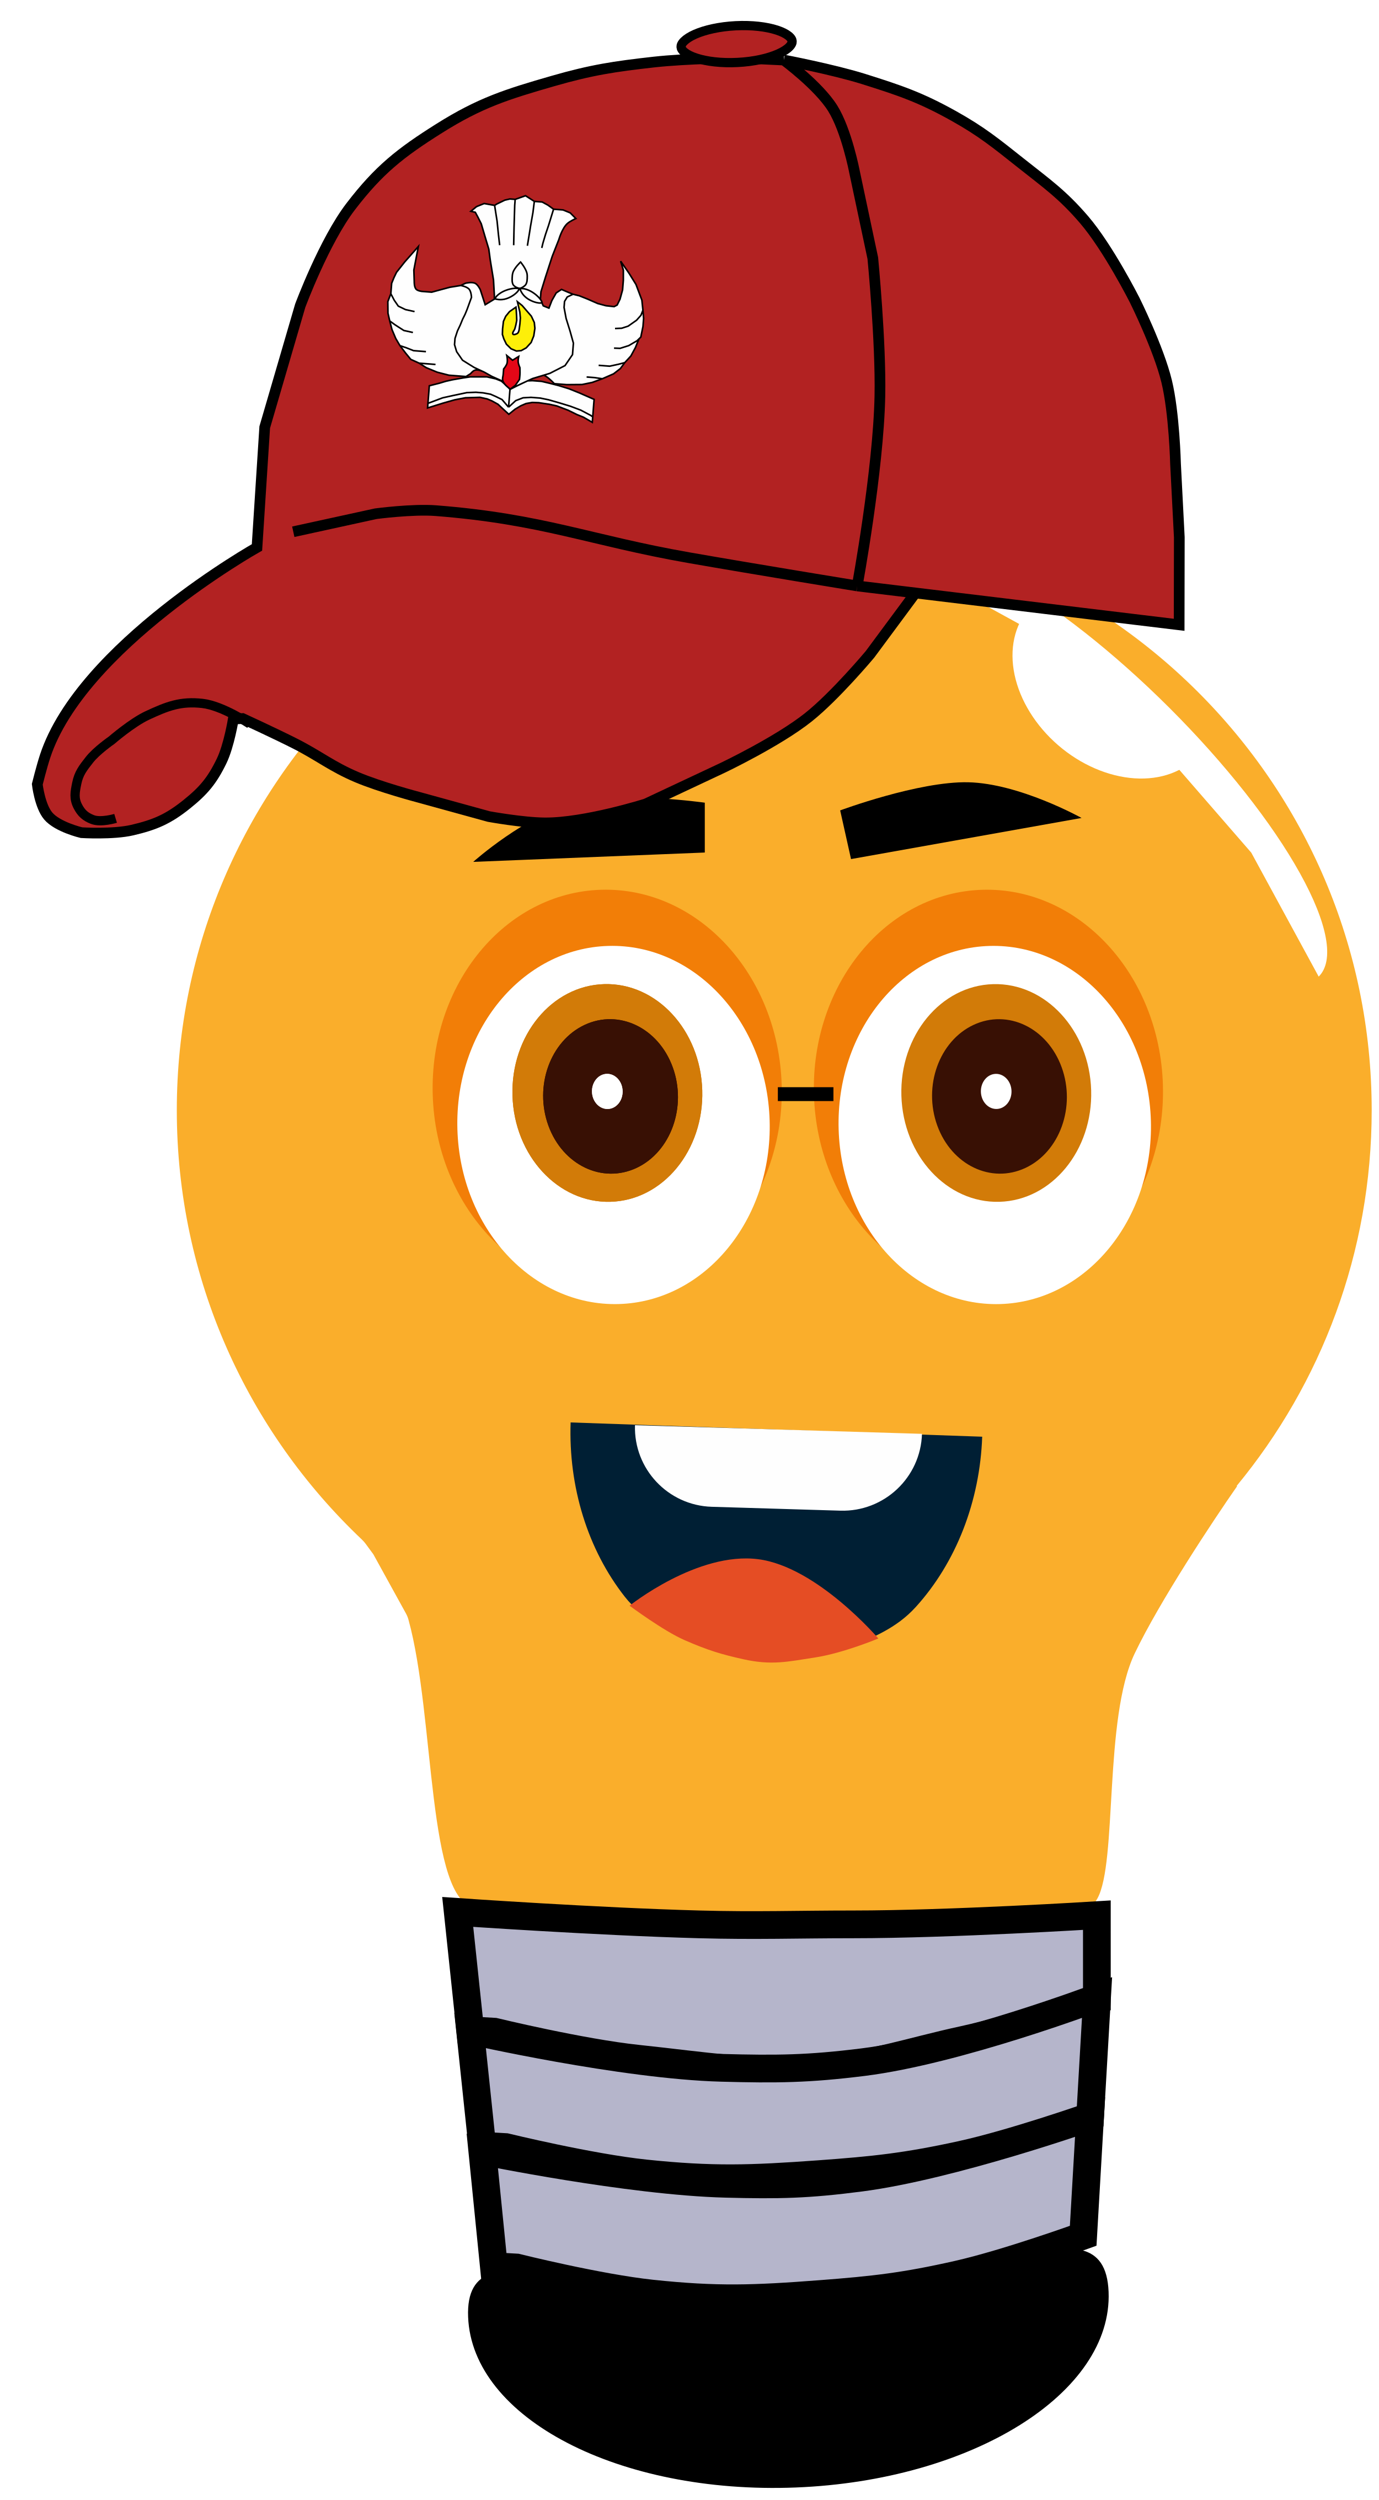 <svg width="80" height="145" viewBox="0 0 80 145" fill="none" xmlns="http://www.w3.org/2000/svg">
<path d="M64.313 132.919C64.546 138.783 56.418 143.864 46.158 144.267C35.897 144.669 27.39 140.242 27.157 134.378C26.923 128.514 35.474 134.051 45.735 133.648C55.995 133.246 64.079 127.055 64.313 132.919Z" fill="black"/>
<path d="M44.916 29.98C64.058 29.98 79.576 45.386 79.576 64.391C79.576 72.655 76.64 80.239 71.749 86.171C71.744 86.178 71.748 86.187 71.756 86.187C71.763 86.187 71.768 86.195 71.764 86.201C70.377 88.188 67.264 92.886 65.825 95.9C64.023 99.678 64.83 108.012 63.662 110.109C62.761 111.728 60.777 111.392 58.975 111.368C49.721 111.248 30.492 110.936 27.607 110.648C24.756 110.363 25.252 99.564 23.695 93.931C23.66 93.803 23.609 93.682 23.545 93.566L21.659 90.144L21.211 89.534C21.145 89.445 21.072 89.362 20.991 89.286C14.378 83.02 10.257 74.183 10.257 64.391C10.257 45.386 25.774 29.981 44.916 29.98Z" fill="#FAAE2B"/>
<ellipse cx="11.607" cy="10.122" rx="11.607" ry="10.122" transform="matrix(0.029 1 -1 0.028 67.127 51.321)" fill="#F27E07"/>
<g filter="url(#filter0_d_1638_1277)">
<ellipse cx="10.385" cy="9.057" rx="10.385" ry="9.057" transform="matrix(0.029 1 -1 0.028 66.465 52.971)" fill="white"/>
</g>
<ellipse cx="1.018" cy="0.888" rx="1.018" ry="0.888" transform="matrix(0.029 1 -1 0.028 58.187 64.926)" fill="white"/>
<ellipse cx="11.607" cy="10.122" rx="11.607" ry="10.122" transform="matrix(0.029 1 -1 0.028 45.011 51.32)" fill="#F27E07"/>
<g filter="url(#filter1_d_1638_1277)">
<ellipse cx="10.385" cy="9.057" rx="10.385" ry="9.057" transform="matrix(0.029 1 -1 0.028 44.348 52.97)" fill="white"/>
</g>
<ellipse cx="6.312" cy="5.505" rx="6.312" ry="5.505" transform="matrix(0.029 1 -1 0.028 40.557 56.922)" fill="#D27B08"/>
<ellipse cx="6.312" cy="5.505" rx="6.312" ry="5.505" transform="matrix(0.029 1 -1 0.028 40.557 56.922)" fill="#D27B08"/>
<ellipse cx="6.312" cy="5.505" rx="6.312" ry="5.505" transform="matrix(0.029 1 -1 0.028 63.119 56.923)" fill="#D27B08"/>
<ellipse cx="4.413" cy="3.983" rx="4.413" ry="3.983" transform="matrix(0.341 0.94 -0.906 0.424 37.524 57.752)" fill="#381004"/>
<ellipse cx="4.413" cy="3.983" rx="4.413" ry="3.983" transform="matrix(0.341 0.94 -0.906 0.424 37.524 57.752)" fill="#381004"/>
<ellipse cx="4.413" cy="3.983" rx="4.413" ry="3.983" transform="matrix(0.341 0.94 -0.906 0.424 60.086 57.752)" fill="#381004"/>
<ellipse cx="1.018" cy="0.888" rx="1.018" ry="0.888" transform="matrix(0.029 1 -1 0.028 36.09 62.256)" fill="white"/>
<ellipse cx="1.018" cy="0.888" rx="1.018" ry="0.888" transform="matrix(0.029 1 -1 0.028 36.09 62.256)" fill="white"/>
<ellipse cx="1.018" cy="0.888" rx="1.018" ry="0.888" transform="matrix(0.029 1 -1 0.028 58.651 62.256)" fill="white"/>
<path d="M59.707 35.281C58.849 36.262 58.544 37.65 58.859 39.14C59.175 40.629 60.086 42.098 61.391 43.224C62.696 44.349 64.288 45.038 65.818 45.14C67.348 45.242 68.689 44.748 69.548 43.767L64.628 39.524L59.707 35.281Z" fill="white"/>
<path d="M76.501 56.64C77.429 55.723 77.038 53.566 75.412 50.642C73.787 47.717 71.062 44.267 67.836 41.048C64.609 37.83 61.147 35.107 58.209 33.48C55.272 31.852 53.1 31.453 52.172 32.37L59.964 36.649L66.831 42.822L72.591 49.453L76.501 56.64Z" fill="white"/>
<path d="M40.887 46.553V49.444L27.453 49.986C27.453 49.986 30.498 47.255 33.364 46.553C36.125 45.876 40.887 46.553 40.887 46.553Z" fill="black"/>
<path d="M48.741 47.001L49.371 49.824L62.744 47.439C62.744 47.439 59.145 45.432 56.164 45.369C53.293 45.307 48.741 47.001 48.741 47.001Z" fill="black"/>
<path d="M40.56 111.607C34.62 111.447 26.554 110.886 26.554 110.886L27.28 117.752L28.68 117.832C28.68 117.832 33.722 119.055 37.02 119.401C41.057 119.824 43.336 120.284 47.383 119.993C50.725 119.754 52.643 119.007 55.913 118.298C58.989 117.63 63.633 116.01 63.633 116.01L63.632 111.074C63.632 111.074 55.127 111.607 49.485 111.607C46.261 111.607 43.862 111.696 40.56 111.607Z" fill="#B5B5CB" stroke="black" stroke-width="1.608"/>
<path d="M41.868 119.927C36.106 119.773 27.271 117.764 27.271 117.764L27.974 124.445L29.333 124.523C29.333 124.523 34.224 125.713 37.423 126.049C41.34 126.46 43.581 126.378 47.508 126.094C50.751 125.86 52.581 125.663 55.752 124.972C58.738 124.321 63.243 122.744 63.243 122.744L63.642 115.859C63.642 115.859 55.533 118.918 50.066 119.599C46.889 119.995 45.072 120.013 41.868 119.927Z" fill="#B5B5CB" stroke="black" stroke-width="1.608"/>
<path d="M42.094 126.652C36.509 126.508 27.98 124.753 27.98 124.753L28.649 131.433L29.966 131.508C29.966 131.508 34.705 132.689 37.805 133.019C41.601 133.423 43.774 133.337 47.581 133.047C50.724 132.807 52.498 132.607 55.574 131.91C58.469 131.255 62.839 129.669 62.839 129.669L63.238 122.785C63.238 122.785 55.225 125.608 49.925 126.299C46.844 126.7 45.2 126.732 42.094 126.652Z" fill="#B5B5CB" stroke="black" stroke-width="1.608"/>
<line x1="45.126" y1="63.456" x2="48.35" y2="63.456" stroke="black" stroke-width="0.804"/>
<path d="M33.104 82.497C33.038 84.352 33.283 86.2 33.822 87.935C34.362 89.67 35.187 91.258 36.249 92.609C37.312 93.959 38.684 94.43 40.108 95.191C41.531 95.951 43.329 96.212 44.897 96.266C46.465 96.321 47.552 95.859 49.145 95.615C50.619 94.955 51.978 94.468 53.133 93.194C54.287 91.92 55.221 90.393 55.882 88.7C56.542 87.006 56.915 85.18 56.98 83.324L45.042 82.911L33.104 82.497Z" fill="#001F34"/>
<path d="M36.837 82.657L53.487 83.158C53.41 85.695 51.289 87.69 48.75 87.614L41.294 87.389C38.755 87.313 36.76 85.194 36.837 82.657Z" fill="#FEFEFE"/>
<path d="M43.989 90.429C40.459 89.973 36.524 93.126 36.524 93.126C36.524 93.126 38.494 94.594 39.727 95.128C41.105 95.727 41.85 95.946 43.111 96.228C44.767 96.599 45.703 96.37 47.273 96.13C48.937 95.875 50.956 95.026 50.956 95.026C50.956 95.026 47.409 90.871 43.989 90.429Z" fill="#E54D24"/>
<path d="M2.617 43.859C4.716 37.477 14.908 31.748 14.908 31.748L15.357 24.78L17.416 17.731C17.416 17.731 18.81 13.977 20.349 11.973C21.977 9.85 23.225 8.864 25.496 7.437C27.852 5.956 29.403 5.469 32.081 4.698C34.319 4.054 35.628 3.857 37.943 3.598C39.82 3.389 42.773 3.353 42.773 3.353L45.47 3.482C45.47 3.482 48.327 4.026 50.1 4.582C52.203 5.243 53.399 5.647 55.321 6.72C56.95 7.629 57.769 8.303 59.229 9.46C60.736 10.654 61.645 11.287 62.895 12.745C64.295 14.378 65.825 17.404 65.825 17.404C65.825 17.404 67.215 20.196 67.681 22.117C68.124 23.943 68.196 26.899 68.196 26.899L68.415 31.161L68.406 36.237L53.108 34.39L50.47 37.951C50.47 37.951 48.456 40.361 46.891 41.605C45.133 43.004 41.93 44.529 41.93 44.529L37.464 46.626C37.464 46.626 33.931 47.744 31.602 47.726C30.326 47.716 28.355 47.357 28.355 47.357L24.261 46.23C24.261 46.23 22.048 45.645 20.704 45.075C19.232 44.45 18.533 43.844 17.107 43.121C15.936 42.528 14.073 41.673 14.073 41.673L13.536 41.701C13.536 41.701 13.287 43.249 12.855 44.139C12.306 45.27 11.814 45.858 10.831 46.646C9.77 47.497 9.007 47.831 7.68 48.142C6.556 48.405 4.728 48.292 4.728 48.292C4.728 48.292 3.337 47.967 2.795 47.322C2.306 46.74 2.163 45.485 2.163 45.485C2.163 45.485 2.411 44.485 2.617 43.859Z" fill="#B22222"/>
<path d="M45.47 3.482L42.773 3.353C42.773 3.353 39.82 3.389 37.943 3.598C35.628 3.857 34.319 4.054 32.081 4.698C29.403 5.469 27.852 5.956 25.496 7.437C23.225 8.864 21.977 9.85 20.349 11.973C18.81 13.977 17.416 17.731 17.416 17.731L15.357 24.78L14.908 31.748C14.908 31.748 4.716 37.477 2.617 43.859C2.411 44.485 2.163 45.485 2.163 45.485C2.163 45.485 2.306 46.74 2.795 47.322C3.337 47.967 4.728 48.292 4.728 48.292C4.728 48.292 6.556 48.405 7.68 48.142C9.007 47.831 9.77 47.497 10.831 46.646C11.814 45.858 12.306 45.27 12.855 44.139C13.287 43.249 13.536 41.701 13.536 41.701L14.073 41.673C14.073 41.673 15.936 42.528 17.107 43.121C18.533 43.844 19.232 44.45 20.704 45.075C22.048 45.645 24.261 46.23 24.261 46.23L28.355 47.357C28.355 47.357 30.326 47.716 31.602 47.726C33.931 47.744 37.464 46.626 37.464 46.626L41.93 44.529C41.93 44.529 45.133 43.004 46.891 41.605C48.456 40.361 50.47 37.951 50.47 37.951L53.108 34.39M45.47 3.482C45.47 3.482 48.327 4.026 50.1 4.582C52.203 5.243 53.399 5.647 55.321 6.72C56.95 7.629 57.769 8.303 59.229 9.46C60.736 10.654 61.645 11.287 62.895 12.745C64.295 14.378 65.825 17.404 65.825 17.404C65.825 17.404 67.215 20.196 67.681 22.117C68.124 23.943 68.196 26.899 68.196 26.899L68.415 31.161L68.406 36.237L53.108 34.39M45.47 3.482C45.47 3.482 47.48 4.962 48.304 6.276C49.111 7.564 49.569 9.951 49.569 9.951L50.634 14.972C50.634 14.972 51.107 19.839 51.045 22.964C50.958 27.296 49.728 33.982 49.728 33.982M49.728 33.982L53.108 34.39M49.728 33.982C49.728 33.982 43.769 33.01 39.958 32.343C34.219 31.338 31.503 30.102 25.291 29.617C23.931 29.511 21.802 29.794 21.802 29.794L17.014 30.84" stroke="black" stroke-width="0.621"/>
<path d="M42.678 1.493C43.617 1.446 44.463 1.549 45.068 1.746C45.372 1.844 45.601 1.962 45.751 2.084C45.901 2.207 45.949 2.313 45.953 2.395C45.958 2.477 45.92 2.588 45.784 2.724C45.647 2.861 45.431 3.001 45.14 3.129C44.558 3.386 43.727 3.575 42.788 3.622C41.849 3.67 41.002 3.567 40.397 3.37C40.093 3.272 39.864 3.154 39.714 3.032C39.564 2.91 39.516 2.804 39.512 2.722C39.507 2.64 39.545 2.529 39.681 2.393C39.818 2.256 40.034 2.115 40.325 1.986C40.907 1.73 41.739 1.541 42.678 1.493Z" fill="#B22222" stroke="black" stroke-width="0.536"/>
<path d="M14.495 41.992C14.495 41.992 12.909 40.926 11.743 40.796C10.475 40.654 9.707 40.955 8.551 41.492C7.654 41.909 6.473 42.933 6.473 42.933C6.473 42.933 5.597 43.539 5.186 44.067C4.812 44.547 4.57 44.844 4.45 45.44C4.347 45.951 4.277 46.309 4.518 46.772C4.723 47.164 4.95 47.368 5.364 47.53C5.853 47.721 6.706 47.462 6.706 47.462" stroke="black" stroke-width="0.536"/>
<path d="M32.961 16.952L33.244 17.065L33.605 17.154L34.081 17.343L34.674 17.603L35.155 17.732L35.627 17.784L35.803 17.691L35.968 17.353L36.117 16.816L36.162 16.256L36.163 15.662L36.004 15.147L36.486 15.839L36.895 16.496L36.983 16.731L37.237 17.406L37.298 17.99L37.338 18.465L37.301 18.935L37.175 19.55L37.067 19.655L36.867 20.15L36.598 20.647L36.245 21.031L35.988 21.377L35.595 21.681L34.944 21.966L34.359 22.179L33.766 22.301L32.876 22.308L32.159 22.252C32.159 22.252 31.894 21.967 31.686 21.834C31.635 21.802 31.554 21.757 31.554 21.757L30.893 21.956L30.852 21.974C30.852 21.974 30.852 21.974 30.852 21.974C30.765 22.015 30.684 22.053 30.608 22.088L30.884 22.077L31.418 22.118L31.9 22.232L32.411 22.363L33.01 22.547L33.62 22.792L34.466 23.163L34.386 24.177L34.361 24.495L33.847 24.196L33.475 24.046L32.958 23.792L32.303 23.543L31.88 23.449L31.259 23.355L30.876 23.341L30.518 23.404L30.216 23.533L29.878 23.735L29.518 24.027L29.174 23.711L28.888 23.445L28.535 23.25L28.268 23.138L27.846 23.044L27 23.07L26.377 23.189L25.702 23.38L24.805 23.66L24.826 23.388L24.906 22.373L25.502 22.222L25.863 22.113L26.269 22.022L26.876 21.917L27.28 21.857L28.247 21.856L28.759 21.972L29.086 22.104L29.502 22.472L29.163 22.11L28.54 21.833L28.099 21.586L27.996 21.538C27.872 21.486 27.663 21.42 27.524 21.48C27.416 21.527 27.294 21.675 27.294 21.675L27.036 21.838L26.578 21.803L26.044 21.761L25.367 21.587L24.728 21.324L24.319 21.063L23.83 20.842L23.536 20.484L23.203 20.047L22.959 19.632L22.739 19.112L22.61 18.614L22.507 18.165L22.499 17.494L22.673 17.035L22.685 16.884L22.721 16.429L22.854 16.104L23.001 15.796L23.478 15.193L24.27 14.295L24.009 15.661L24.032 16.348C24.032 16.348 24.021 16.663 24.151 16.784C24.25 16.877 24.479 16.901 24.479 16.901L25.043 16.945L25.608 16.791L26.094 16.661L26.731 16.558L27.002 16.427C27.002 16.427 27.388 16.328 27.584 16.442C27.738 16.531 27.863 16.799 27.863 16.799L28.147 17.674L28.679 17.35L28.68 17.137L28.629 16.234L28.443 15.092L28.356 14.445L28.149 13.759L27.919 12.979L27.72 12.583L27.573 12.312L27.316 12.254L27.645 11.983L28.088 11.804L28.694 11.912L28.823 11.831L29.285 11.608L29.582 11.539L29.887 11.563L30.487 11.351L30.998 11.68L31.105 11.688L31.456 11.716L31.78 11.893L32.114 12.132L32.19 12.138L32.663 12.175L33.079 12.345L33.406 12.675C33.406 12.675 33.088 12.814 32.923 12.957C32.609 13.23 32.42 13.893 32.42 13.893L32.036 14.869L31.65 16.058L31.383 16.92L31.347 17.375L31.518 17.738L31.845 17.87L32.018 17.427L32.267 16.989L32.575 16.785L32.961 16.952Z" fill="#FEFEFE"/>
<path d="M33.244 17.065L32.909 17.222L32.75 17.484L32.723 17.832L32.841 18.466L33.074 19.215L33.265 19.901L33.213 20.567L32.779 21.203L31.899 21.653L31.554 21.757M33.244 17.065L32.961 16.952L32.575 16.785L32.267 16.989L32.018 17.427L31.845 17.87L31.518 17.738L31.347 17.375L31.383 16.92L31.65 16.058L32.036 14.869L32.42 13.893C32.42 13.893 32.609 13.23 32.923 12.957C33.088 12.814 33.406 12.675 33.406 12.675L33.079 12.345L32.663 12.175L32.19 12.138L32.114 12.132M33.244 17.065L33.605 17.154L34.081 17.343L34.674 17.603L35.155 17.732L35.627 17.784L35.803 17.691L35.968 17.353L36.117 16.816L36.162 16.256L36.163 15.662L36.004 15.147L36.486 15.839L36.895 16.496L36.983 16.731L37.237 17.406L37.298 17.99M32.114 12.132L31.949 12.668L31.825 13.07L31.645 13.602M32.114 12.132L31.78 11.893L31.456 11.716L31.105 11.688L30.998 11.68M31.498 14.095L31.645 13.604L31.645 13.602M31.498 14.095L31.43 14.38M31.498 14.095L31.645 13.602M30.998 11.68L30.917 12.329L30.777 13.125L30.714 13.53L30.656 13.878L30.596 14.254M30.998 11.68L30.487 11.351L29.887 11.563M29.887 11.563L29.86 11.911L29.822 13.173L29.8 14.222M29.887 11.563L29.582 11.539L29.285 11.608L28.823 11.831L28.694 11.912M28.694 11.912L28.765 12.367L28.837 12.822L28.914 13.59L28.987 14.22M28.694 11.912L28.088 11.804L27.645 11.983L27.316 12.254L27.573 12.312L27.72 12.583L27.919 12.979L28.149 13.759L28.356 14.445L28.443 15.092L28.629 16.234L28.68 17.137L28.679 17.35L28.147 17.674L27.863 16.799C27.863 16.799 27.738 16.531 27.584 16.442C27.388 16.328 27.002 16.427 27.002 16.427L26.731 16.558M26.731 16.558C26.731 16.558 27.087 16.618 27.22 16.779C27.341 16.926 27.352 17.247 27.352 17.247C27.352 17.247 27.292 17.409 27.254 17.513C27.193 17.681 27.098 17.943 27.098 17.943L26.983 18.223L26.837 18.517L26.704 18.842L26.538 19.194L26.397 19.625L26.368 19.989L26.49 20.394L26.834 20.893L27.507 21.311L28.099 21.586M26.731 16.558L26.094 16.661L25.608 16.791L25.043 16.945L24.479 16.901C24.479 16.901 24.25 16.877 24.151 16.784C24.021 16.663 24.032 16.348 24.032 16.348L24.009 15.661L24.27 14.295L23.478 15.193L23.001 15.796L22.854 16.104L22.721 16.429L22.685 16.884L22.673 17.035M28.099 21.586L28.54 21.833L29.163 22.11L29.502 22.472M28.099 21.586C28.099 21.586 27.733 21.389 27.524 21.48C27.416 21.527 27.294 21.675 27.294 21.675L27.036 21.838L26.578 21.803L26.044 21.761L25.367 21.587L24.728 21.324L24.319 21.063M29.502 22.472L29.585 22.585M29.502 22.472L29.086 22.104L28.759 21.972L28.247 21.856L27.28 21.857L26.876 21.917L26.269 22.022L25.863 22.113L25.502 22.222L24.906 22.373L24.826 23.388M29.585 22.585L29.683 22.517L30.145 22.302M29.585 22.585C29.637 22.553 29.962 22.387 30.852 21.974M29.585 22.585L29.504 23.615M29.585 22.585L30.145 22.302M22.673 17.035L22.873 17.416L23.107 17.754L23.521 17.954L24.049 18.071M22.673 17.035L22.499 17.494L22.507 18.165L22.61 18.614M22.61 18.614L22.915 18.836L23.426 19.166L23.953 19.283M22.61 18.614L22.739 19.112L22.959 19.632L23.203 20.047M23.203 20.047L23.561 20.166L23.993 20.337L24.71 20.393M23.203 20.047L23.536 20.484L23.83 20.842L24.319 21.063M24.319 21.063L24.746 21.096L25.265 21.137M37.298 17.99L37.241 18.138L37.183 18.286L36.93 18.571L36.443 18.914L36.065 19.037L35.68 19.052M37.298 17.99L37.338 18.465L37.301 18.935L37.175 19.55L37.067 19.655M35.621 20.19L35.973 20.203L36.477 20.044L36.718 19.902L36.959 19.761L37.067 19.655M37.067 19.655L36.867 20.15L36.598 20.647L36.245 21.031M36.245 21.031L35.885 21.125L35.37 21.237L34.729 21.188M36.245 21.031L35.988 21.377L35.595 21.681L34.944 21.966M34.944 21.966L34.489 21.9L34.031 21.864M34.944 21.966L34.359 22.179L33.766 22.301L32.876 22.308L32.159 22.252C32.159 22.252 31.894 21.967 31.686 21.834C31.635 21.802 31.554 21.757 31.554 21.757M31.554 21.757L30.893 21.956L30.852 21.974M30.852 21.974L30.607 22.088M29.504 23.615L29.918 23.236L30.345 23.071L30.807 23.046L31.341 23.087L31.824 23.186L32.41 23.353L33.084 23.558L33.695 23.788L34.27 24.092L34.386 24.177M29.504 23.615L29.125 23.174L28.755 22.993L28.459 22.863L28.02 22.783L27.608 22.751L27.085 22.771L26.289 22.938L25.68 23.073L24.905 23.364L24.826 23.388M34.386 24.177L34.466 23.163L33.62 22.792L33.01 22.547L32.411 22.363L31.9 22.232L31.418 22.118L30.884 22.077L30.607 22.088M34.386 24.177L34.361 24.495L33.847 24.196L33.475 24.046L32.958 23.792L32.303 23.543L31.88 23.449L31.259 23.355L30.876 23.341L30.518 23.404L30.216 23.533L29.878 23.735L29.518 24.027L29.174 23.711L28.888 23.445L28.535 23.25L28.268 23.138L27.846 23.044L27 23.07L26.377 23.189L25.702 23.38L24.805 23.66L24.826 23.388M30.607 22.088L30.145 22.302" stroke="black" stroke-width="0.092"/>
<path d="M29.558 18.073L29.931 17.813L29.948 17.982L29.968 18.318L29.978 18.578L29.926 18.848L29.861 19.087L29.754 19.277C29.754 19.277 29.733 19.352 29.761 19.384C29.793 19.419 29.883 19.393 29.883 19.393C29.883 19.393 29.98 19.368 30.026 19.328C30.107 19.26 30.123 19.077 30.123 19.077L30.162 18.775L30.188 18.442L30.155 18.089L30.086 17.794L30.017 17.499L30.291 17.719L30.601 18.078L30.826 18.339L30.996 18.703L31.031 19.041L30.966 19.477L30.813 19.862L30.527 20.175L30.238 20.335L29.96 20.359L29.648 20.228L29.378 19.963L29.233 19.663L29.146 19.397L29.156 19.078L29.206 18.64L29.337 18.345L29.558 18.073Z" fill="#FDEF09" stroke="black" stroke-width="0.092"/>
<path d="M29.166 22.066C29.212 22.27 29.501 22.488 29.501 22.488L29.601 22.572L29.895 22.351L30.137 22.004C30.137 22.004 30.164 21.774 30.167 21.625C30.17 21.506 30.16 21.32 30.16 21.32C30.16 21.32 30.077 21.135 30.062 21.008C30.047 20.878 30.089 20.675 30.089 20.675L29.734 20.891L29.402 20.621C29.402 20.621 29.464 20.908 29.412 21.079C29.37 21.219 29.218 21.399 29.218 21.399L29.194 21.702C29.183 21.844 29.134 21.927 29.166 22.066Z" fill="#E40717" stroke="black" stroke-width="0.092"/>
<path d="M29.302 16.855C29.484 16.781 29.667 16.738 29.817 16.724C29.892 16.718 29.958 16.717 30.011 16.723C30.054 16.728 30.085 16.738 30.107 16.749C30.109 16.766 30.105 16.792 30.084 16.829C30.058 16.876 30.013 16.93 29.953 16.986C29.834 17.098 29.661 17.212 29.48 17.286C29.142 17.424 28.892 17.375 28.727 17.338C28.726 17.321 28.73 17.298 28.744 17.27C28.765 17.228 28.803 17.181 28.856 17.131C28.961 17.032 29.12 16.929 29.302 16.855Z" fill="#FEFEFE" stroke="black" stroke-width="0.092"/>
<path d="M30.893 16.951C31.059 17.057 31.198 17.181 31.296 17.294C31.345 17.351 31.384 17.405 31.409 17.452C31.43 17.489 31.439 17.52 31.443 17.544C31.43 17.555 31.407 17.568 31.364 17.573C31.311 17.578 31.24 17.573 31.16 17.556C30.999 17.523 30.805 17.449 30.64 17.344C30.332 17.148 30.229 16.917 30.165 16.762C30.178 16.751 30.199 16.741 30.231 16.736C30.277 16.73 30.338 16.734 30.409 16.748C30.552 16.776 30.728 16.846 30.893 16.951Z" fill="#FEFEFE" stroke="black" stroke-width="0.092"/>
<path d="M30.2 15.197C30.2 15.197 29.839 15.532 29.752 15.818C29.695 16.005 29.713 16.317 29.713 16.317C29.713 16.317 29.727 16.451 29.774 16.52C29.811 16.576 29.902 16.637 29.902 16.637C29.902 16.637 30.063 16.733 30.172 16.719C30.247 16.709 30.347 16.641 30.347 16.641C30.347 16.641 30.451 16.576 30.495 16.515C30.546 16.445 30.573 16.308 30.573 16.308C30.573 16.308 30.604 16.046 30.576 15.882C30.524 15.582 30.2 15.197 30.2 15.197Z" stroke="black" stroke-width="0.092"/>
<defs>
<filter id="filter0_d_1638_1277" x="47.017" y="53.225" width="21.39" height="24.041" filterUnits="userSpaceOnUse" color-interpolation-filters="sRGB">
<feFlood flood-opacity="0" result="BackgroundImageFix"/>
<feColorMatrix in="SourceAlpha" type="matrix" values="0 0 0 0 0 0 0 0 0 0 0 0 0 0 0 0 0 0 127 0" result="hardAlpha"/>
<feOffset dy="1.637"/>
<feGaussianBlur stdDeviation="0.818"/>
<feComposite in2="hardAlpha" operator="out"/>
<feColorMatrix type="matrix" values="0 0 0 0 0 0 0 0 0 0 0 0 0 0 0 0 0 0 0.25 0"/>
<feBlend mode="normal" in2="BackgroundImageFix" result="effect1_dropShadow_1638_1277"/>
<feBlend mode="normal" in="SourceGraphic" in2="effect1_dropShadow_1638_1277" result="shape"/>
</filter>
<filter id="filter1_d_1638_1277" x="24.899" y="53.224" width="21.39" height="24.041" filterUnits="userSpaceOnUse" color-interpolation-filters="sRGB">
<feFlood flood-opacity="0" result="BackgroundImageFix"/>
<feColorMatrix in="SourceAlpha" type="matrix" values="0 0 0 0 0 0 0 0 0 0 0 0 0 0 0 0 0 0 127 0" result="hardAlpha"/>
<feOffset dy="1.637"/>
<feGaussianBlur stdDeviation="0.818"/>
<feComposite in2="hardAlpha" operator="out"/>
<feColorMatrix type="matrix" values="0 0 0 0 0 0 0 0 0 0 0 0 0 0 0 0 0 0 0.25 0"/>
<feBlend mode="normal" in2="BackgroundImageFix" result="effect1_dropShadow_1638_1277"/>
<feBlend mode="normal" in="SourceGraphic" in2="effect1_dropShadow_1638_1277" result="shape"/>
</filter>
</defs>
</svg>
